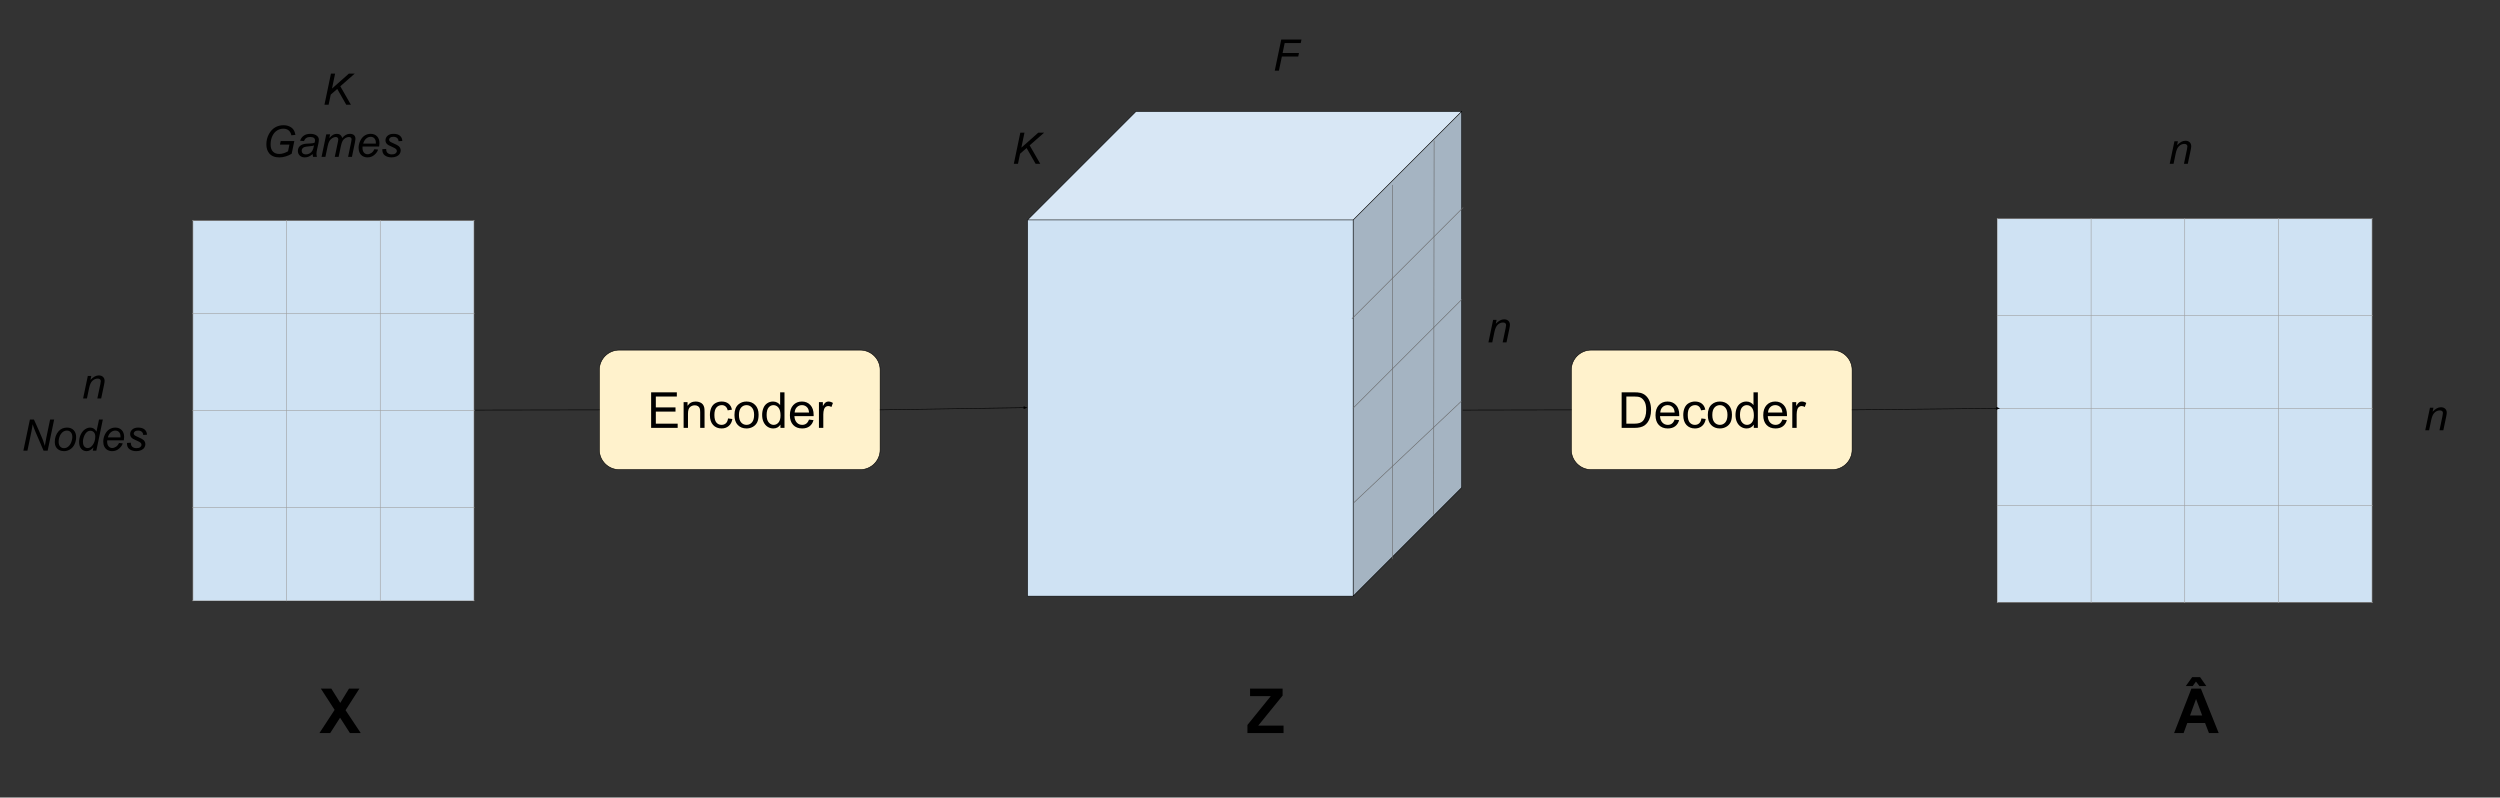 <svg version="1.1" viewBox="0.0 0.0 4293.543 1369.701" fill="none" stroke="none" stroke-linecap="square" stroke-miterlimit="10" xmlns:xlink="http://www.w3.org/1999/xlink" xmlns="http://www.w3.org/2000/svg"><rect x="0.0" y="0.0" width="4293.543" height="1369.701" fill="#333333" stroke="none"/><clipPath id="p.0"><path d="m0 0l4293.543 0l0 1369.701l-4293.543 0l0 -1369.701z" clip-rule="nonzero"/></clipPath><g clip-path="url(#p.0)"><path fill="#000000" fill-opacity="0.0" d="m0 0l4293.543 0l0 1369.701l-4293.543 0z" fill-rule="evenodd"/><path shape-rendering="crispEdges" fill="#cfe2f3" d="m331.433 378.798l160.798 0l0 159.979l-160.798 0l0 -159.979z" fill-rule="nonzero"/><path shape-rendering="crispEdges" fill="#cfe2f3" d="m492.231 378.798l160.798 0l0 159.979l-160.798 0l0 -159.979z" fill-rule="nonzero"/><path shape-rendering="crispEdges" fill="#cfe2f3" d="m653.029 378.798l160.798 0l0 159.979l-160.798 0l0 -159.979z" fill-rule="nonzero"/><path shape-rendering="crispEdges" fill="#cfe2f3" d="m331.433 538.777l160.798 0l0 166.375l-160.798 0l0 -166.375z" fill-rule="nonzero"/><path shape-rendering="crispEdges" fill="#cfe2f3" d="m492.231 538.777l160.798 0l0 166.375l-160.798 0l0 -166.375z" fill-rule="nonzero"/><path shape-rendering="crispEdges" fill="#cfe2f3" d="m653.029 538.777l160.798 0l0 166.375l-160.798 0l0 -166.375z" fill-rule="nonzero"/><path shape-rendering="crispEdges" fill="#cfe2f3" d="m331.433 705.152l160.798 0l0 166.375l-160.798 0l0 -166.375z" fill-rule="nonzero"/><path shape-rendering="crispEdges" fill="#cfe2f3" d="m492.231 705.152l160.798 0l0 166.375l-160.798 0l0 -166.375z" fill-rule="nonzero"/><path shape-rendering="crispEdges" fill="#cfe2f3" d="m653.029 705.152l160.798 0l0 166.375l-160.798 0l0 -166.375z" fill-rule="nonzero"/><path shape-rendering="crispEdges" fill="#cfe2f3" d="m331.433 871.528l160.798 0l0 159.979l-160.798 0l0 -159.979z" fill-rule="nonzero"/><path shape-rendering="crispEdges" fill="#cfe2f3" d="m492.231 871.528l160.798 0l0 159.979l-160.798 0l0 -159.979z" fill-rule="nonzero"/><path shape-rendering="crispEdges" fill="#cfe2f3" d="m653.029 871.528l160.798 0l0 159.979l-160.798 0l0 -159.979z" fill-rule="nonzero"/><path stroke="#9e9e9e" stroke-width="1.0" stroke-linecap="butt" d="m331.433 378.299l0 653.706" fill-rule="nonzero"/><path stroke="#9e9e9e" stroke-width="1.0" stroke-linecap="butt" d="m492.231 378.299l0 653.706" fill-rule="nonzero"/><path stroke="#9e9e9e" stroke-width="1.0" stroke-linecap="butt" d="m653.029 378.299l0 653.706" fill-rule="nonzero"/><path stroke="#9e9e9e" stroke-width="1.0" stroke-linecap="butt" d="m813.827 378.299l0 653.706" fill-rule="nonzero"/><path stroke="#9e9e9e" stroke-width="1.0" stroke-linecap="butt" d="m330.935 378.798l483.391 0" fill-rule="nonzero"/><path stroke="#9e9e9e" stroke-width="1.0" stroke-linecap="butt" d="m330.935 538.777l483.391 0" fill-rule="nonzero"/><path stroke="#9e9e9e" stroke-width="1.0" stroke-linecap="butt" d="m330.935 705.152l483.391 0" fill-rule="nonzero"/><path stroke="#9e9e9e" stroke-width="1.0" stroke-linecap="butt" d="m330.935 871.528l483.391 0" fill-rule="nonzero"/><path stroke="#9e9e9e" stroke-width="1.0" stroke-linecap="butt" d="m330.935 1031.507l483.391 0" fill-rule="nonzero"/><path fill="#cfe2f3" d="m1764.581 377.716l559.37 0l0 646.173l-559.37 0z" fill-rule="evenodd"/><path fill="#a5b4c2" d="m2323.951 377.716l186.457 -186.457l0 646.173l-186.457 186.457z" fill-rule="evenodd"/><path fill="#d8e7f5" d="m1764.581 377.716l186.457 -186.457l559.37 0l-186.457 186.457z" fill-rule="evenodd"/><path fill="#000000" fill-opacity="0.0" d="m1764.581 377.716l186.457 -186.457l559.37 0l0 646.173l-186.457 186.457l-559.37 0zm0 0l559.37 0l186.457 -186.457m-186.457 186.457l0 646.173" fill-rule="evenodd"/><path stroke="#000000" stroke-width="1.0" stroke-linejoin="round" stroke-linecap="butt" d="m1764.581 377.716l186.457 -186.457l559.37 0l0 646.173l-186.457 186.457l-559.37 0zm0 0l559.37 0l186.457 -186.457m-186.457 186.457l0 646.173" fill-rule="evenodd"/><path fill="#000000" fill-opacity="0.0" d="m412.21 70.153l438.236 0l0 258.551l-438.236 0z" fill-rule="evenodd"/><path fill="#000000" d="m557.232 179.833l11.156 -53.437l7.141 0l-5.344 25.734l29.016 -25.734l10.062 0l-24.828 21.766l18.188 31.672l-7.984 0l-15.422 -27.078l-11.188 9.719l-3.641 17.359l-7.156 0z" fill-rule="nonzero"/><path fill="#000000" d="m480.788 248.371l1.281 -6.062l23.406 0l-4.562 21.766q-4.406 2.766 -10.062 4.516q-5.641 1.75 -11.109 1.75q-11.672 0 -17.422 -7.031q-4.859 -5.938 -4.859 -15.266q0 -9.625 4.25 -17.516q4.25 -7.906 10.719 -11.672q6.469 -3.781 14.375 -3.781q5.688 0 10.203 2.062q4.531 2.062 6.938 5.516q2.406 3.438 3.453 8.984l-6.984 0.766q-1.141 -5.516 -4.703 -8.438q-3.547 -2.938 -9.125 -2.938q-5.797 0 -10.828 3.156q-5.031 3.141 -8.031 9.516q-3.0 6.359 -3.0 14.453q0 8.047 3.969 12.172q3.969 4.109 10.969 4.109q6.969 0 14.984 -4.594l2.406 -11.469l-16.266 0zm56.07 16.25q-3.422 2.953 -6.594 4.328q-3.172 1.359 -6.781 1.359q-5.359 0 -8.641 -3.156q-3.281 -3.156 -3.281 -8.078q0 -3.234 1.469 -5.734q1.484 -2.5 3.922 -4.0q2.453 -1.516 5.984 -2.172q2.219 -0.438 8.438 -0.688q6.219 -0.266 8.906 -1.328q0.766 -2.688 0.766 -4.484q0 -2.297 -1.672 -3.609q-2.297 -1.812 -6.703 -1.812q-4.156 0 -6.797 1.844q-2.641 1.828 -3.844 5.219l-6.672 -0.578q2.031 -5.766 6.453 -8.828q4.438 -3.062 11.188 -3.062q7.172 0 11.375 3.438q3.203 2.547 3.203 6.625q0 3.109 -0.906 7.188l-2.156 9.625q-1.016 4.594 -1.016 7.469q0 1.828 0.797 5.25l-6.672 0q-0.547 -1.891 -0.766 -4.812zm2.438 -14.797q-1.375 0.547 -2.969 0.844q-1.578 0.281 -5.297 0.609q-5.766 0.516 -8.141 1.297q-2.359 0.781 -3.562 2.5q-1.203 1.703 -1.203 3.781q0 2.781 1.906 4.562q1.922 1.781 5.453 1.781q3.281 0 6.297 -1.719q3.031 -1.734 4.781 -4.828q1.75 -3.109 2.734 -8.828zm12.942 19.609l8.094 -38.719l6.609 0l-1.359 6.391q3.688 -4.125 6.578 -5.688q2.906 -1.578 6.297 -1.578q3.609 0 6.031 1.922q2.422 1.906 3.188 5.344q2.953 -3.656 6.219 -5.453q3.266 -1.812 6.875 -1.812q4.844 0 7.266 2.297q2.422 2.297 2.422 6.453q0 1.797 -0.844 5.906l-5.203 24.938l-6.594 0l5.312 -25.594q0.703 -3.125 0.703 -4.484q0 -1.891 -1.203 -2.984q-1.203 -1.094 -3.391 -1.094q-2.953 0 -6.016 1.797q-3.062 1.781 -4.766 4.688q-1.688 2.891 -2.969 8.906l-3.938 18.766l-6.594 0l5.469 -26.141q0.578 -2.656 0.578 -3.781q0 -1.906 -1.188 -3.062q-1.188 -1.172 -3.078 -1.172q-2.812 0 -5.891 1.797q-3.078 1.781 -5.016 4.969q-1.922 3.188 -3.156 9.094l-3.828 18.297l-6.609 0zm90.658 -13.156l6.422 0.656q-1.391 4.766 -6.375 9.078q-4.969 4.297 -11.859 4.297q-4.297 0 -7.891 -1.984q-3.578 -1.984 -5.469 -5.781q-1.875 -3.797 -1.875 -8.641q0 -6.344 2.938 -12.297q2.938 -5.969 7.594 -8.859q4.672 -2.906 10.109 -2.906q6.922 0 11.062 4.312q4.141 4.297 4.141 11.734q0 2.844 -0.516 5.828l-28.5 0q-0.156 1.125 -0.156 2.047q0 5.422 2.5 8.297q2.5 2.859 6.109 2.859q3.391 0 6.672 -2.219q3.281 -2.234 5.094 -6.422zm-19.172 -9.594l21.734 0q0.031 -1.016 0.031 -1.453q0 -4.953 -2.484 -7.594q-2.469 -2.656 -6.375 -2.656q-4.234 0 -7.719 2.922q-3.469 2.922 -5.188 8.781zm32.88 9.516l6.609 -0.406q0 2.844 0.875 4.859q0.875 2.0 3.219 3.281q2.359 1.266 5.484 1.266q4.375 0 6.562 -1.75q2.188 -1.75 2.188 -4.109q0 -1.719 -1.312 -3.25q-1.344 -1.531 -6.578 -3.766q-5.234 -2.25 -6.688 -3.156q-2.438 -1.5 -3.688 -3.516q-1.234 -2.031 -1.234 -4.656q0 -4.594 3.641 -7.875q3.656 -3.281 10.203 -3.281q7.297 0 11.109 3.375q3.812 3.375 3.953 8.875l-6.453 0.438q-0.141 -3.5 -2.484 -5.531q-2.328 -2.047 -6.594 -2.047q-3.422 0 -5.328 1.578q-1.891 1.562 -1.891 3.375q0 1.828 1.641 3.219q1.094 0.938 5.656 2.906q7.578 3.281 9.547 5.172q3.141 3.031 3.141 7.375q0 2.875 -1.781 5.656q-1.766 2.766 -5.391 4.422q-3.625 1.656 -8.547 1.656q-6.703 0 -11.406 -3.312q-4.703 -3.328 -4.453 -10.797z" fill-rule="nonzero"/><path fill="#000000" fill-opacity="0.0" d="m-1.481 574.661l438.236 0l0 258.551l-438.236 0z" fill-rule="evenodd"/><path fill="#000000" d="m142.713 684.341l8.094 -38.719l5.969 0l-1.422 6.75q3.906 -3.969 7.297 -5.797q3.391 -1.828 6.922 -1.828q4.703 0 7.375 2.562q2.688 2.547 2.688 6.812q0 2.156 -0.953 6.781l-4.922 23.438l-6.594 0l5.141 -24.531q0.766 -3.578 0.766 -5.281q0 -1.938 -1.328 -3.141q-1.328 -1.203 -3.844 -1.203q-5.078 0 -9.031 3.656q-3.953 3.641 -5.812 12.484l-3.75 18.016l-6.594 0z" fill-rule="nonzero"/><path fill="#000000" d="m40.16 773.941l11.203 -53.438l6.922 0l9 20.047q4.125 9.188 6.531 15.453q1.375 3.641 3.203 9.844q0.984 -6.75 2.484 -13.922l6.562 -31.422l6.953 0l-11.156 53.438l-7.062 0l-13.281 -30.875q-3.531 -8.172 -5.5 -14.406q-0.547 5.219 -2.109 12.797l-6.781 32.484l-6.969 0zm53.914 -14.688q0 -11.344 6.672 -18.781q5.516 -6.125 14.438 -6.125q7.0 0 11.281 4.375q4.281 4.375 4.281 11.812q0 6.672 -2.703 12.422q-2.688 5.734 -7.672 8.797q-4.969 3.062 -10.469 3.062q-4.516 0 -8.219 -1.922q-3.703 -1.938 -5.656 -5.469q-1.953 -3.547 -1.953 -8.172zm6.609 -0.656q0 5.469 2.625 8.297q2.625 2.812 6.656 2.812q2.125 0 4.203 -0.844q2.078 -0.859 3.859 -2.609q1.781 -1.75 3.031 -3.984q1.266 -2.25 2.031 -4.844q1.141 -3.609 1.141 -6.922q0 -5.25 -2.656 -8.141q-2.641 -2.906 -6.641 -2.906q-3.109 0 -5.656 1.484q-2.547 1.469 -4.609 4.312q-2.062 2.844 -3.031 6.625q-0.953 3.766 -0.953 6.719zm59.848 9.734q-5.656 6.484 -11.812 6.484q-5.5 0 -9.172 -4.062q-3.656 -4.062 -3.656 -11.797q0 -7.062 2.891 -12.906q2.906 -5.859 7.266 -8.781q4.359 -2.922 8.719 -2.922q7.219 0 10.906 6.969l4.375 -20.812l6.562 0l-11.156 53.438l-6.094 0l1.172 -5.609zm-18.078 -10.609q0 4.047 0.797 6.375q0.812 2.328 2.734 3.891q1.938 1.547 4.641 1.547q4.469 0 8.125 -4.672q4.875 -6.203 4.875 -15.312q0 -4.594 -2.406 -7.172q-2.406 -2.594 -6.047 -2.594q-2.375 0 -4.328 1.062q-1.938 1.047 -3.859 3.594q-1.906 2.531 -3.219 6.438q-1.312 3.891 -1.312 6.844zm61.926 3.062l6.422 0.656q-1.391 4.766 -6.375 9.078q-4.969 4.297 -11.859 4.297q-4.297 0 -7.891 -1.984q-3.578 -1.984 -5.469 -5.781q-1.875 -3.797 -1.875 -8.641q0 -6.344 2.938 -12.297q2.938 -5.969 7.594 -8.859q4.672 -2.906 10.109 -2.906q6.922 0 11.062 4.312q4.141 4.297 4.141 11.734q0 2.844 -0.516 5.828l-28.5 0q-0.156 1.125 -0.156 2.047q0 5.422 2.5 8.297q2.5 2.859 6.109 2.859q3.391 0 6.672 -2.219q3.281 -2.234 5.094 -6.422zm-19.172 -9.594l21.734 0q0.031 -1.016 0.031 -1.453q0 -4.953 -2.484 -7.594q-2.469 -2.656 -6.375 -2.656q-4.234 0 -7.719 2.922q-3.469 2.922 -5.188 8.781zm32.88 9.516l6.609 -0.406q0 2.844 0.875 4.859q0.875 2.0 3.219 3.281q2.359 1.266 5.484 1.266q4.375 0 6.562 -1.75q2.188 -1.75 2.188 -4.109q0 -1.719 -1.312 -3.25q-1.344 -1.531 -6.578 -3.766q-5.234 -2.25 -6.688 -3.156q-2.438 -1.5 -3.688 -3.516q-1.234 -2.031 -1.234 -4.656q0 -4.594 3.641 -7.875q3.656 -3.281 10.203 -3.281q7.297 0 11.109 3.375q3.812 3.375 3.953 8.875l-6.453 0.438q-0.141 -3.5 -2.484 -5.531q-2.328 -2.047 -6.594 -2.047q-3.422 0 -5.328 1.578q-1.891 1.562 -1.891 3.375q0 1.828 1.641 3.219q1.094 0.938 5.656 2.906q7.578 3.281 9.547 5.172q3.141 3.031 3.141 7.375q0 2.875 -1.781 5.656q-1.766 2.766 -5.391 4.422q-3.625 1.656 -8.547 1.656q-6.703 0 -11.406 -3.312q-4.703 -3.328 -4.453 -10.797z" fill-rule="nonzero"/><path fill="#000000" fill-opacity="0.0" d="m2412.039 478.338l438.236 0l0 258.551l-438.236 0z" fill-rule="evenodd"/><path fill="#000000" d="m2556.233 588.018l8.094 -38.719l5.969 0l-1.422 6.75q3.906 -3.969 7.297 -5.797q3.391 -1.828 6.922 -1.828q4.703 0 7.375 2.562q2.688 2.547 2.688 6.812q0 2.156 -0.953 6.781l-4.922 23.438l-6.594 0l5.141 -24.531q0.766 -3.578 0.766 -5.281q0 -1.938 -1.328 -3.141q-1.328 -1.203 -3.844 -1.203q-5.078 0 -9.031 3.656q-3.953 3.641 -5.812 12.484l-3.75 18.016l-6.594 0z" fill-rule="nonzero"/><path fill="#000000" fill-opacity="0.0" d="m1596.14 171.63l438.236 0l0 258.551l-438.236 0z" fill-rule="evenodd"/><path fill="#000000" d="m1741.162 281.31l11.156 -53.437l7.141 0l-5.344 25.734l29.016 -25.734l10.062 0l-24.828 21.766l18.188 31.672l-7.984 0l-15.422 -27.078l-11.188 9.719l-3.641 17.359l-7.156 0z" fill-rule="nonzero"/><path fill="#000000" fill-opacity="0.0" d="m2044.197 11.652l438.236 0l0 258.551l-438.236 0z" fill-rule="evenodd"/><path fill="#000000" d="m2189.297 121.332l11.156 -53.438l34.734 0l-1.266 6.078l-27.609 0l-3.531 17.031l28.109 0l-1.281 6.094l-28.094 0l-5.078 24.234l-7.141 0z" fill-rule="nonzero"/><path fill="#fff2cc" d="m1029.248 635.466l0 0c0 -18.903 15.324 -34.226 34.226 -34.226l413.878 0c9.077 0 17.783 3.606 24.202 10.025c6.419 6.419 10.025 15.124 10.025 24.202l0 136.901c0 18.903 -15.324 34.226 -34.226 34.226l-413.878 0c-18.903 0 -34.226 -15.324 -34.226 -34.226z" fill-rule="evenodd"/><path stroke="#000000" stroke-width="1.0" stroke-linejoin="round" stroke-linecap="butt" d="m1029.248 635.466l0 0c0 -18.903 15.324 -34.226 34.226 -34.226l413.878 0c9.077 0 17.783 3.606 24.202 10.025c6.419 6.419 10.025 15.124 10.025 24.202l0 136.901c0 18.903 -15.324 34.226 -34.226 34.226l-413.878 0c-18.903 0 -34.226 -15.324 -34.226 -34.226z" fill-rule="evenodd"/><path fill="#000000" d="m1118.257 734.837l0 -61.078l44.156 0l0 7.203l-36.078 0l0 18.703l33.797 0l0 7.172l-33.797 0l0 20.797l37.5 0l0 7.203l-45.578 0zm55.788 0l0 -44.25l6.75 0l0 6.297q4.875 -7.297 14.078 -7.297q4.0 0 7.359 1.438q3.359 1.438 5.016 3.781q1.672 2.328 2.344 5.531q0.406 2.078 0.406 7.297l0 27.203l-7.5 0l0 -26.922q0 -4.578 -0.875 -6.844q-0.875 -2.281 -3.109 -3.625q-2.219 -1.359 -5.219 -1.359q-4.797 0 -8.281 3.047q-3.469 3.031 -3.469 11.531l0 24.172l-7.5 0zm76.33 -16.203l7.375 0.953q-1.203 7.625 -6.188 11.938q-4.984 4.312 -12.234 4.312q-9.078 0 -14.609 -5.938q-5.516 -5.938 -5.516 -17.016q0 -7.172 2.375 -12.547q2.375 -5.375 7.234 -8.062q4.859 -2.688 10.562 -2.688q7.203 0 11.781 3.656q4.594 3.641 5.891 10.344l-7.297 1.125q-1.047 -4.453 -3.688 -6.703q-2.641 -2.25 -6.391 -2.25q-5.672 0 -9.219 4.062q-3.531 4.062 -3.531 12.844q0 8.922 3.406 12.969q3.422 4.031 8.922 4.031q4.422 0 7.375 -2.703q2.953 -2.703 3.75 -8.328zm10.992 -5.922q0 -12.297 6.844 -18.203q5.703 -4.922 13.906 -4.922q9.125 0 14.906 5.984q5.797 5.969 5.797 16.516q0 8.547 -2.562 13.438q-2.547 4.891 -7.453 7.609q-4.891 2.703 -10.688 2.703q-9.281 0 -15.016 -5.953q-5.734 -5.969 -5.734 -17.172zm7.719 0q0 8.5 3.703 12.734q3.703 4.219 9.328 4.219q5.594 0 9.297 -4.25q3.703 -4.25 3.703 -12.953q0 -8.203 -3.734 -12.438q-3.719 -4.234 -9.266 -4.234q-5.625 0 -9.328 4.219q-3.703 4.203 -3.703 12.703zm71.237 22.125l0 -5.578q-4.203 6.578 -12.375 6.578q-5.281 0 -9.719 -2.906q-4.438 -2.922 -6.875 -8.156q-2.438 -5.234 -2.438 -12.016q0 -6.625 2.203 -12.016q2.203 -5.406 6.625 -8.281q4.422 -2.875 9.875 -2.875q4.0 0 7.125 1.688q3.125 1.688 5.078 4.391l0 -21.906l7.469 0l0 61.078l-6.969 0zm-23.703 -22.078q0 8.5 3.578 12.703q3.594 4.203 8.469 4.203q4.906 0 8.344 -4.016q3.438 -4.016 3.438 -12.266q0 -9.094 -3.5 -13.344q-3.5 -4.25 -8.625 -4.25q-5.0 0 -8.359 4.094q-3.344 4.078 -3.344 12.875zm72.752 7.828l7.734 0.953q-1.828 6.797 -6.781 10.547q-4.953 3.75 -12.672 3.75q-9.703 0 -15.391 -5.969q-5.688 -5.984 -5.688 -16.781q0 -11.172 5.75 -17.328q5.75 -6.172 14.922 -6.172q8.875 0 14.484 6.047q5.625 6.031 5.625 17.0q0 0.656 -0.031 2.0l-33.0 0q0.422 7.281 4.125 11.156q3.703 3.875 9.25 3.875q4.125 0 7.031 -2.156q2.922 -2.172 4.641 -6.922zm-24.625 -12.125l24.703 0q-0.5 -5.578 -2.828 -8.375q-3.594 -4.328 -9.297 -4.328q-5.172 0 -8.688 3.453q-3.516 3.453 -3.891 9.25zm41.705 26.375l0 -44.25l6.75 0l0 6.703q2.578 -4.703 4.766 -6.203q2.188 -1.5 4.812 -1.5q3.797 0 7.703 2.422l-2.578 6.953q-2.75 -1.625 -5.5 -1.625q-2.453 0 -4.422 1.484q-1.953 1.469 -2.781 4.094q-1.25 4.0 -1.25 8.75l0 23.172l-7.5 0z" fill-rule="nonzero"/><path fill="#000000" fill-opacity="0.0" d="m1511.579 703.917l252.913 -3.906" fill-rule="evenodd"/><path stroke="#000000" stroke-width="1.0" stroke-linejoin="round" stroke-linecap="butt" d="m1511.579 703.917l246.914 -3.813" fill-rule="evenodd"/><path fill="#000000" stroke="#000000" stroke-width="1.0" stroke-linecap="butt" d="m1758.519 701.756l4.512 -1.722l-4.563 -1.581z" fill-rule="evenodd"/><path fill="#fff2cc" d="m2698.553 635.466l0 0c0 -18.903 15.324 -34.226 34.227 -34.226l413.878 0c9.077 0 17.783 3.606 24.202 10.025c6.419 6.419 10.025 15.124 10.025 24.202l0 136.901c0 18.903 -15.324 34.226 -34.226 34.226l-413.878 0c-18.903 0 -34.227 -15.324 -34.227 -34.226z" fill-rule="evenodd"/><path stroke="#000000" stroke-width="1.0" stroke-linejoin="round" stroke-linecap="butt" d="m2698.553 635.466l0 0c0 -18.903 15.324 -34.226 34.227 -34.226l413.878 0c9.077 0 17.783 3.606 24.202 10.025c6.419 6.419 10.025 15.124 10.025 24.202l0 136.901c0 18.903 -15.324 34.226 -34.226 34.226l-413.878 0c-18.903 0 -34.227 -15.324 -34.227 -34.226z" fill-rule="evenodd"/><path fill="#000000" d="m2785.036 734.837l0 -61.078l21.047 0q7.125 0 10.875 0.875q5.25 1.203 8.953 4.375q4.828 4.078 7.219 10.438q2.406 6.344 2.406 14.516q0 6.953 -1.625 12.328q-1.625 5.375 -4.172 8.906q-2.531 3.516 -5.562 5.547q-3.016 2.016 -7.281 3.062q-4.266 1.031 -9.812 1.031l-22.047 0zm8.094 -7.203l13.031 0q6.047 0 9.484 -1.125q3.438 -1.125 5.484 -3.172q2.859 -2.875 4.469 -7.719q1.609 -4.859 1.609 -11.781q0 -9.578 -3.156 -14.719q-3.141 -5.156 -7.641 -6.906q-3.25 -1.25 -10.453 -1.25l-12.828 0l0 46.672zm82.871 -7.047l7.734 0.953q-1.828 6.797 -6.781 10.547q-4.953 3.75 -12.672 3.75q-9.703 0 -15.391 -5.969q-5.688 -5.984 -5.688 -16.781q0 -11.172 5.75 -17.328q5.75 -6.172 14.922 -6.172q8.875 0 14.484 6.047q5.625 6.031 5.625 17.0q0 0.656 -0.031 2.0l-33.0 0q0.422 7.281 4.125 11.156q3.703 3.875 9.25 3.875q4.125 0 7.031 -2.156q2.922 -2.172 4.641 -6.922zm-24.625 -12.125l24.703 0q-0.5 -5.578 -2.828 -8.375q-3.594 -4.328 -9.297 -4.328q-5.172 0 -8.688 3.453q-3.516 3.453 -3.891 9.25zm70.659 10.172l7.375 0.953q-1.203 7.625 -6.188 11.938q-4.984 4.312 -12.234 4.312q-9.078 0 -14.609 -5.938q-5.516 -5.938 -5.516 -17.016q0 -7.172 2.375 -12.547q2.375 -5.375 7.234 -8.062q4.859 -2.688 10.562 -2.688q7.203 0 11.781 3.656q4.594 3.641 5.891 10.344l-7.297 1.125q-1.047 -4.453 -3.688 -6.703q-2.641 -2.25 -6.391 -2.25q-5.672 0 -9.219 4.062q-3.531 4.062 -3.531 12.844q0 8.922 3.406 12.969q3.422 4.031 8.922 4.031q4.422 0 7.375 -2.703q2.953 -2.703 3.75 -8.328zm10.992 -5.922q0 -12.297 6.844 -18.203q5.703 -4.922 13.906 -4.922q9.125 0 14.906 5.984q5.797 5.969 5.797 16.516q0 8.547 -2.562 13.438q-2.547 4.891 -7.453 7.609q-4.891 2.703 -10.688 2.703q-9.281 0 -15.016 -5.953q-5.734 -5.969 -5.734 -17.172zm7.719 0q0 8.5 3.703 12.734q3.703 4.219 9.328 4.219q5.594 0 9.297 -4.25q3.703 -4.25 3.703 -12.953q0 -8.203 -3.734 -12.438q-3.719 -4.234 -9.266 -4.234q-5.625 0 -9.328 4.219q-3.703 4.203 -3.703 12.703zm71.237 22.125l0 -5.578q-4.203 6.578 -12.375 6.578q-5.281 0 -9.719 -2.906q-4.438 -2.922 -6.875 -8.156q-2.438 -5.234 -2.438 -12.016q0 -6.625 2.203 -12.016q2.203 -5.406 6.625 -8.281q4.422 -2.875 9.875 -2.875q4.0 0 7.125 1.688q3.125 1.688 5.078 4.391l0 -21.906l7.469 0l0 61.078l-6.969 0zm-23.703 -22.078q0 8.5 3.578 12.703q3.594 4.203 8.469 4.203q4.906 0 8.344 -4.016q3.438 -4.016 3.438 -12.266q0 -9.094 -3.5 -13.344q-3.5 -4.25 -8.625 -4.25q-5.0 0 -8.359 4.094q-3.344 4.078 -3.344 12.875zm72.752 7.828l7.734 0.953q-1.828 6.797 -6.781 10.547q-4.953 3.75 -12.672 3.75q-9.703 0 -15.391 -5.969q-5.688 -5.984 -5.688 -16.781q0 -11.172 5.75 -17.328q5.75 -6.172 14.922 -6.172q8.875 0 14.484 6.047q5.625 6.031 5.625 17.0q0 0.656 -0.031 2.0l-33.0 0q0.422 7.281 4.125 11.156q3.703 3.875 9.25 3.875q4.125 0 7.031 -2.156q2.922 -2.172 4.641 -6.922zm-24.625 -12.125l24.703 0q-0.5 -5.578 -2.828 -8.375q-3.594 -4.328 -9.297 -4.328q-5.172 0 -8.688 3.453q-3.516 3.453 -3.891 9.25zm41.705 26.375l0 -44.25l6.75 0l0 6.703q2.578 -4.703 4.766 -6.203q2.188 -1.5 4.812 -1.5q3.797 0 7.703 2.422l-2.578 6.953q-2.75 -1.625 -5.5 -1.625q-2.453 0 -4.422 1.484q-1.953 1.469 -2.781 4.094q-1.25 4.0 -1.25 8.75l0 23.172l-7.5 0z" fill-rule="nonzero"/><path fill="#000000" fill-opacity="0.0" d="m510.585 1118.586l132.535 0l0 206.835l-132.535 0z" fill-rule="evenodd"/><path fill="#000000" d="m548.585 1258.986l26.094 -39.844l-23.641 -36.5l18.016 0l15.312 24.531l15.0 -24.531l17.859 0l-23.75 37.078l26.094 39.266l-18.594 0l-16.922 -26.406l-16.984 26.406l-18.484 0z" fill-rule="nonzero"/><path fill="#000000" fill-opacity="0.0" d="m2103.207 1118.586l132.535 0l0 206.835l-132.535 0z" fill-rule="evenodd"/><path fill="#000000" d="m2142.348 1258.986l0 -13.906l40.109 -49.531l-35.578 0l0 -12.906l55.891 0l0 11.969l-41.828 51.516l43.438 0l0 12.859l-62.031 0z" fill-rule="nonzero"/><path shape-rendering="crispEdges" fill="#cfe2f3" d="m3430.504 375.686l160.798 0l0 166.375l-160.798 0l0 -166.375z" fill-rule="nonzero"/><path shape-rendering="crispEdges" fill="#cfe2f3" d="m3591.302 375.686l160.798 0l0 166.375l-160.798 0l0 -166.375z" fill-rule="nonzero"/><path shape-rendering="crispEdges" fill="#cfe2f3" d="m3752.1 375.686l160.798 0l0 166.375l-160.798 0l0 -166.375z" fill-rule="nonzero"/><path shape-rendering="crispEdges" fill="#cfe2f3" d="m3912.898 375.686l160.798 0l0 166.375l-160.798 0l0 -166.375z" fill-rule="nonzero"/><path shape-rendering="crispEdges" fill="#cfe2f3" d="m3430.504 542.061l160.798 0l0 159.822l-160.798 0l0 -159.822z" fill-rule="nonzero"/><path shape-rendering="crispEdges" fill="#cfe2f3" d="m3591.302 542.061l160.798 0l0 159.822l-160.798 0l0 -159.822z" fill-rule="nonzero"/><path shape-rendering="crispEdges" fill="#cfe2f3" d="m3752.1 542.061l160.798 0l0 159.822l-160.798 0l0 -159.822z" fill-rule="nonzero"/><path shape-rendering="crispEdges" fill="#cfe2f3" d="m3912.898 542.061l160.798 0l0 159.822l-160.798 0l0 -159.822z" fill-rule="nonzero"/><path shape-rendering="crispEdges" fill="#cfe2f3" d="m3430.504 701.883l160.798 0l0 166.375l-160.798 0l0 -166.375z" fill-rule="nonzero"/><path shape-rendering="crispEdges" fill="#cfe2f3" d="m3591.302 701.883l160.798 0l0 166.375l-160.798 0l0 -166.375z" fill-rule="nonzero"/><path shape-rendering="crispEdges" fill="#cfe2f3" d="m3752.1 701.883l160.798 0l0 166.375l-160.798 0l0 -166.375z" fill-rule="nonzero"/><path shape-rendering="crispEdges" fill="#cfe2f3" d="m3912.898 701.883l160.798 0l0 166.375l-160.798 0l0 -166.375z" fill-rule="nonzero"/><path shape-rendering="crispEdges" fill="#cfe2f3" d="m3430.504 868.258l160.798 0l0 166.375l-160.798 0l0 -166.375z" fill-rule="nonzero"/><path shape-rendering="crispEdges" fill="#cfe2f3" d="m3591.302 868.258l160.798 0l0 166.375l-160.798 0l0 -166.375z" fill-rule="nonzero"/><path shape-rendering="crispEdges" fill="#cfe2f3" d="m3752.1 868.258l160.798 0l0 166.375l-160.798 0l0 -166.375z" fill-rule="nonzero"/><path shape-rendering="crispEdges" fill="#cfe2f3" d="m3912.898 868.258l160.798 0l0 166.375l-160.798 0l0 -166.375z" fill-rule="nonzero"/><path stroke="#9e9e9e" stroke-width="1.0" stroke-linecap="butt" d="m3430.504 375.187l0 659.945" fill-rule="nonzero"/><path stroke="#9e9e9e" stroke-width="1.0" stroke-linecap="butt" d="m3591.302 375.187l0 659.945" fill-rule="nonzero"/><path stroke="#9e9e9e" stroke-width="1.0" stroke-linecap="butt" d="m3752.1 375.187l0 659.945" fill-rule="nonzero"/><path stroke="#9e9e9e" stroke-width="1.0" stroke-linecap="butt" d="m3912.898 375.187l0 659.945" fill-rule="nonzero"/><path stroke="#9e9e9e" stroke-width="1.0" stroke-linecap="butt" d="m4073.696 375.187l0 659.945" fill-rule="nonzero"/><path stroke="#9e9e9e" stroke-width="1.0" stroke-linecap="butt" d="m3430.006 375.686l644.189 0" fill-rule="nonzero"/><path stroke="#9e9e9e" stroke-width="1.0" stroke-linecap="butt" d="m3430.006 542.061l644.189 0" fill-rule="nonzero"/><path stroke="#9e9e9e" stroke-width="1.0" stroke-linecap="butt" d="m3430.006 701.883l644.189 0" fill-rule="nonzero"/><path stroke="#9e9e9e" stroke-width="1.0" stroke-linecap="butt" d="m3430.006 868.258l644.189 0" fill-rule="nonzero"/><path stroke="#9e9e9e" stroke-width="1.0" stroke-linecap="butt" d="m3430.006 1034.633l644.189 0" fill-rule="nonzero"/><path fill="#000000" fill-opacity="0.0" d="m3685.823 171.63l132.535 0l0 168.063l-132.535 0z" fill-rule="evenodd"/><path fill="#000000" d="m3726.307 281.31l8.094 -38.719l5.969 0l-1.422 6.75q3.906 -3.969 7.297 -5.797q3.391 -1.828 6.922 -1.828q4.703 0 7.375 2.562q2.688 2.547 2.688 6.812q0 2.156 -0.953 6.781l-4.922 23.438l-6.594 0l5.141 -24.531q0.766 -3.578 0.766 -5.281q0 -1.938 -1.328 -3.141q-1.328 -1.203 -3.844 -1.203q-5.078 0 -9.031 3.656q-3.953 3.641 -5.812 12.484l-3.75 18.016l-6.594 0z" fill-rule="nonzero"/><path fill="#000000" fill-opacity="0.0" d="m4020.963 629.309l438.236 0l0 258.551l-438.236 0z" fill-rule="evenodd"/><path fill="#000000" d="m4165.157 738.99l8.094 -38.719l5.969 0l-1.422 6.75q3.906 -3.969 7.297 -5.797q3.391 -1.828 6.922 -1.828q4.703 0 7.375 2.562q2.688 2.547 2.688 6.812q0 2.156 -0.953 6.781l-4.922 23.438l-6.594 0l5.141 -24.531q0.766 -3.578 0.766 -5.281q0 -1.938 -1.328 -3.141q-1.328 -1.203 -3.844 -1.203q-5.078 0 -9.031 3.656q-3.953 3.641 -5.812 12.484l-3.75 18.016l-6.594 0z" fill-rule="nonzero"/><path fill="#000000" fill-opacity="0.0" d="m3695.83 1118.586l132.535 0l0 206.835l-132.535 0z" fill-rule="evenodd"/><path fill="#000000" d="m3810.439 1258.986l-16.766 0l-6.672 -17.344l-30.516 0l-6.297 17.344l-16.359 0l29.734 -76.344l16.297 0l30.578 76.344zm-28.391 -30.203l-10.516 -28.328l-10.312 28.328l20.828 0zm-28.109 -50.516l10.938 -15.375l13.547 0l10.766 15.375l-11.766 0l-6.031 -7.766l-5.625 7.766l-11.828 0z" fill-rule="nonzero"/><path fill="#000000" fill-opacity="0.0" d="m2462.959 241.73l-0.756 641.575" fill-rule="evenodd"/><path stroke="#666666" stroke-width="1.0" stroke-linejoin="round" stroke-linecap="butt" d="m2462.959 241.73l-0.756 641.575" fill-rule="evenodd"/><path fill="#000000" fill-opacity="0.0" d="m2391.664 318.108l0 641.575" fill-rule="evenodd"/><path stroke="#666666" stroke-width="1.0" stroke-linejoin="round" stroke-linecap="butt" d="m2391.664 318.108l0 641.575" fill-rule="evenodd"/><path fill="#000000" fill-opacity="0.0" d="m2322.143 547.127l190.488 -190.488" fill-rule="evenodd"/><path stroke="#666666" stroke-width="1.0" stroke-linejoin="round" stroke-linecap="butt" d="m2322.143 547.127l190.488 -190.488" fill-rule="evenodd"/><path fill="#000000" fill-opacity="0.0" d="m2323.951 700.803l186.457 -186.457" fill-rule="evenodd"/><path stroke="#666666" stroke-width="1.0" stroke-linejoin="round" stroke-linecap="butt" d="m2323.951 700.803l186.457 -186.457" fill-rule="evenodd"/><path fill="#000000" fill-opacity="0.0" d="m2325.45 862.936l184.189 -173.732" fill-rule="evenodd"/><path stroke="#666666" stroke-width="1.0" stroke-linejoin="round" stroke-linecap="butt" d="m2325.45 862.936l184.189 -173.732" fill-rule="evenodd"/><path fill="#000000" fill-opacity="0.0" d="m1029.248 703.917l-212.787 0.378" fill-rule="evenodd"/><path stroke="#000000" stroke-width="1.0" stroke-linejoin="round" stroke-linecap="butt" d="m1029.248 703.917l-212.787 0.378" fill-rule="evenodd"/><path fill="#000000" fill-opacity="0.0" d="m2698.553 703.917l-185.953 0.378" fill-rule="evenodd"/><path stroke="#000000" stroke-width="1.0" stroke-linejoin="round" stroke-linecap="butt" d="m2698.553 703.917l-185.953 0.378" fill-rule="evenodd"/><path fill="#000000" fill-opacity="0.0" d="m3180.884 703.917l253.921 -2.646" fill-rule="evenodd"/><path stroke="#000000" stroke-width="1.0" stroke-linejoin="round" stroke-linecap="butt" d="m3180.884 703.917l247.922 -2.583" fill-rule="evenodd"/><path fill="#000000" stroke="#000000" stroke-width="1.0" stroke-linecap="butt" d="m3428.823 702.986l4.521 -1.699l-4.555 -1.604z" fill-rule="evenodd"/></g></svg>